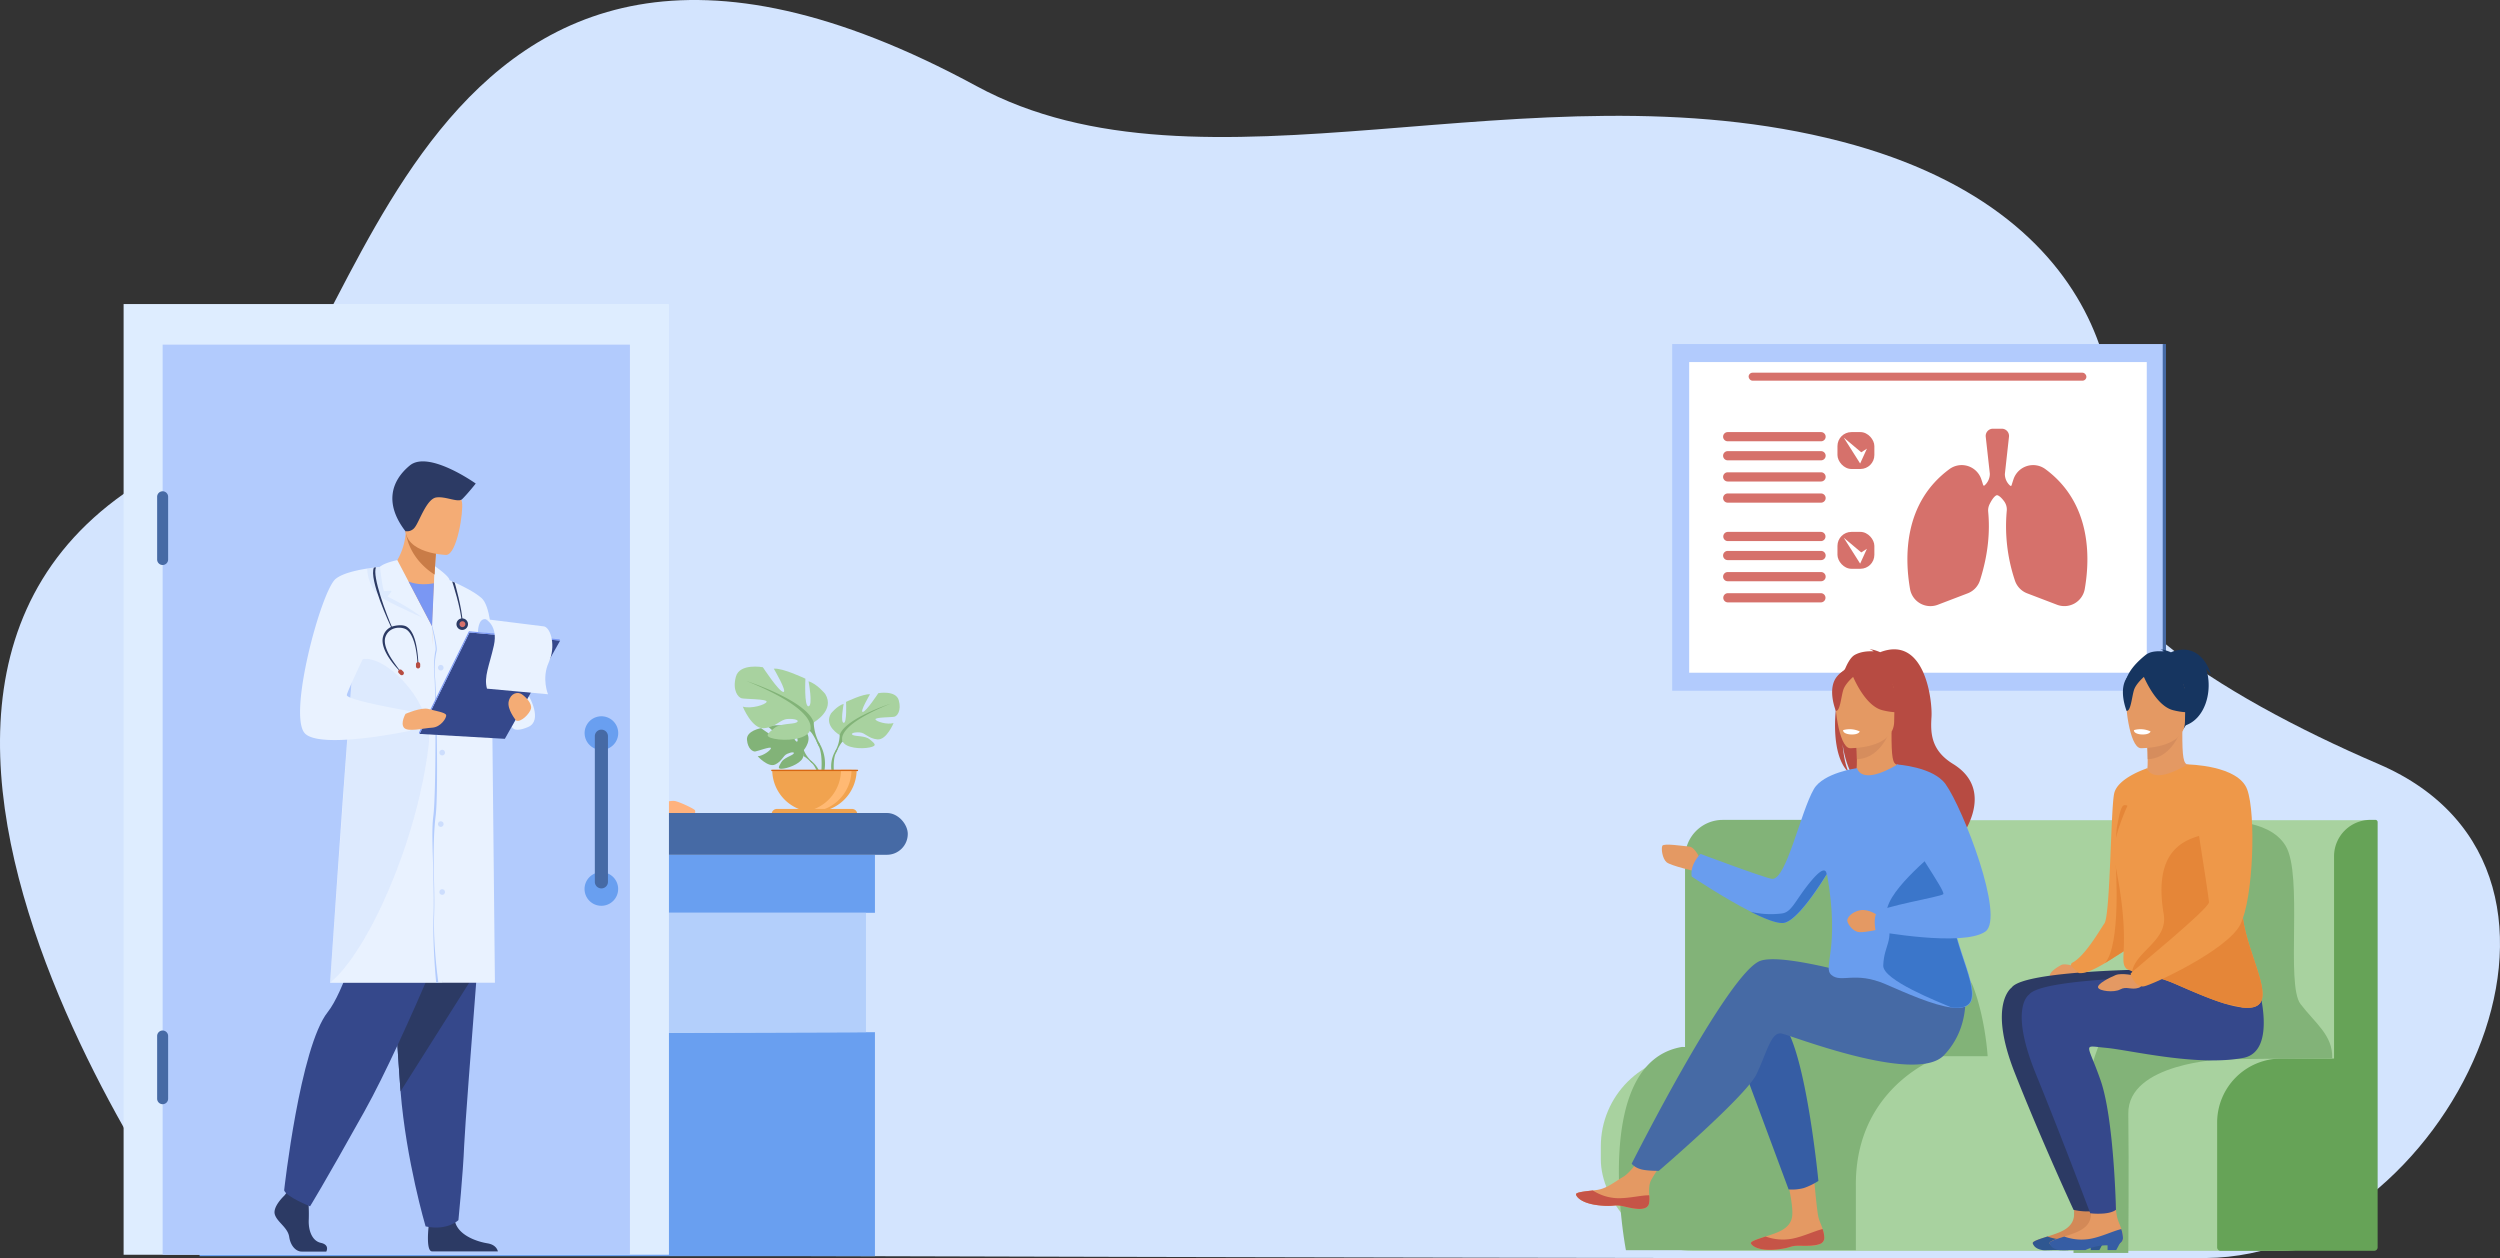 <svg xmlns="http://www.w3.org/2000/svg" width="1375.312" height="692.266" viewBox="0 0 1375.312 692.266">
  <rect x="0" y="0" width="1375.312" height="692.266" fill="#333333" stroke="none"/>
  <g id="Group_22548" data-name="Group 22548" transform="translate(-32 -207.734)">
    <path id="Path_15255" data-name="Path 15255" d="M234.462,241.481c70.527-24.263,95.139-363.97,408.395-194.116,124.584,67.549,303.967-14.2,475.756,30.488,157.77,41.028,161.4,159.388,141.451,202-21.8,46.559,65.119,102.224,154.137,140.484,139.634,59.965,36.954,270.722-94.957,271.728s-1101.063-2.032-1101.063-2.032S-45.527,337.813,234.462,241.481Z" transform="translate(-73.656 207.737)" fill="#d3e4fe"/>
    <g id="Group_22547" data-name="Group 22547">
      <path id="Path_15313" data-name="Path 15313" d="M785.242,708.58s5.653-6.6.351-10.787c0,0-3.878-2.344-7.033-2.156,0,0,4.451,7.508,3.027,8.255s-4.387-8.725-4.387-8.725-8.819-.856-11.653.495c0,0,7.538,6.168,5.935,6.539s-9.734-5.688-9.734-5.688-8.191,1.4-7.765,6.415,3.264,6.553,4.506,6.43,8.517-2.908,8.675-1.889-4.219,4.348-7.285,4.5c0,0,5.787,6.385,9.63,4.54s4.174-4.758,6.573-5.856,4.451-1.093,3.462,0-5.327,2.2-6.7,4.629-2.6,4.061,1.375,3.462,10.451-3.512,10.733-6.845Z" transform="translate(-311.057 -88.202)" fill="#82b378"/>
      <path id="Path_15314" data-name="Path 15314" d="M762.18,711.37s22.292-.861,27.2,5.515a16.163,16.163,0,0,0,4.451,6.227l.519,1.424s-3.863-4.071-5.243-4.318C789.111,720.219,791.272,712.32,762.18,711.37Z" transform="translate(-315.207 -96.506)" fill="#82b378"/>
      <path id="Path_15315" data-name="Path 15315" d="M824.891,734.577A14.005,14.005,0,0,1,830,744.439l-.866.079s-1.528-6.539-4.293-9.1S824.891,734.577,824.891,734.577Z" transform="translate(-346.264 -107.971)" fill="#82b378"/>
      <path id="Path_15316" data-name="Path 15316" d="M851.128,682s-8.992-5.04-4.8-11.87c0,0,3.358-4.194,6.959-5.272,0,0-1.919,10.189,0,10.431s1.316-11.514,1.316-11.514,9.477-4.555,13.191-4.194c0,0-5.876,9.951-3.957,9.714s8.517-10.312,8.517-10.312,9.709-1.8,11.272,3.957-.96,8.631-2.4,8.992-10.673.242-10.436,1.439,6.479,3.116,9.956,2.038c0,0-3.838,9.476-8.873,9s-6.6-3.6-9.714-3.838-5.4.6-3.838,1.439,6.835.272,9.353,2.414,4.555,3.462-.119,4.422-13.072.356-14.749-3.24Z" transform="translate(-357.174 -69.912)" fill="#a8d29f"/>
      <path id="Path_15317" data-name="Path 15317" d="M882.782,670.87s-25.18,8.156-28.064,17.271a19.151,19.151,0,0,1-2.4,8.754v1.8s2.641-6.113,4.08-6.954C856.4,691.737,850.762,683.824,882.782,670.87Z" transform="translate(-360.764 -76.057)" fill="#82b378"/>
      <path id="Path_15318" data-name="Path 15318" d="M849.919,722.362a16.6,16.6,0,0,0-1.667,13.072l.989-.267s-.989-7.914,1.058-11.87S849.919,722.362,849.919,722.362Z" transform="translate(-358.361 -101.523)" fill="#82b378"/>
      <path id="Path_15319" data-name="Path 15319" d="M783.832,660.381s11.87-6.638,6.326-15.649c0,0-4.427-5.53-9.17-6.954,0,0,2.527,13.438,0,13.755s-1.726-15.179-1.726-15.179-12.5-6.014-17.4-5.52c0,0,7.745,13.122,5.213,12.805s-11.223-13.6-11.223-13.6-12.8-2.369-14.838,5.218,1.266,11.376,3.16,11.87,14.071.317,13.755,1.894-8.537,4.11-13.122,2.691c0,0,5.06,12.484,11.7,11.87s8.7-4.743,12.805-5.06,7.112.791,5.06,1.894-9.012.366-12.33,3.185-6.024,4.521.138,5.807,17.227.495,19.443-4.268Z" transform="translate(-304.186 -55.246)" fill="#a8d29f"/>
      <path id="Path_15320" data-name="Path 15320" d="M753.46,645.72s33.193,10.748,36.986,22.752a25.213,25.213,0,0,0,3.16,11.539v2.374s-3.462-8.062-5.371-9.17C788.235,673.225,795.664,662.794,753.46,645.72Z" transform="translate(-310.799 -63.346)" fill="#82b378"/>
      <path id="Path_15321" data-name="Path 15321" d="M833.01,713.564a21.9,21.9,0,0,1,2.2,17.237l-1.316-.351s1.281-10.421-1.4-15.664S833.01,713.564,833.01,713.564Z" transform="translate(-350.203 -96.89)" fill="#82b378"/>
      <path id="Path_15322" data-name="Path 15322" d="M805.321,767.681A23.246,23.246,0,0,1,782.1,744.46h46.443a23.246,23.246,0,0,1-23.221,23.221Z" transform="translate(-325.273 -113.25)" fill="#f1a34f"/>
      <path id="Path_15323" data-name="Path 15323" d="M817.5,767.5a23.246,23.246,0,0,0,26.1-23.043h-5.767A23.246,23.246,0,0,1,817.5,767.5Z" transform="translate(-343.166 -113.25)" fill="#ffb973"/>
      <path id="Path_15324" data-name="Path 15324" d="M781.45,790.874h47.086a2.864,2.864,0,0,0-2.864-2.864H784.314A2.864,2.864,0,0,0,781.45,790.874Z" transform="translate(-324.945 -135.26)" fill="#f1a34f"/>
      <rect id="Rectangle_2680" data-name="Rectangle 2680" width="47.739" height="0.712" transform="translate(504.035 631.923) rotate(180)" fill="#d86713"/>
      <path id="Path_15325" data-name="Path 15325" d="M652.784,780.427s5.441-1.805,8.042-1.261,10.753,4.338,10.931,5.149a2.969,2.969,0,0,1,0,1.4H652.784s-4.244-.826-4.946-3.324S652.784,780.427,652.784,780.427Z" transform="translate(-257.387 -130.738)" fill="#ffb27d"/>
      <path id="Path_15326" data-name="Path 15326" d="M513.325,1227.951a3.63,3.63,0,0,0,2.369,3.151h.025c2.527,1.108,6.761.861,11.341.242.589-.079,1.113-.144,1.588-.183l.371-.03h.282c4.56-.3,4.2,1.108,12.919,1.063,9.932-.054,13.29-3.4,13.75-4.827.381-1.207-3.957-2.147-8.834-3.225l-.707-.158-1.944-.445c-5.8-1.36-11.539-3.076-13.438-8.646-2.013-5.906-1.533-23.434-1.533-23.434H511.92s4.615,19.364,4.135,24.943c-.267,2.968-1.692,3.828-2.241,6.43-.04.183-.074.361-.109.544A17.174,17.174,0,0,0,513.325,1227.951Z" transform="translate(-188.725 -339.164)" fill="#ad7041"/>
      <path id="Path_15327" data-name="Path 15327" d="M471.305,817.555c1.484,8.334,3.6,16.945,5.441,25.9,2.968,14.408,5.188,29.706,2.9,46.181a57.409,57.409,0,0,0-.495,6.979c-.445,29.122,12.568,81.9,12.568,81.9a23.014,23.014,0,0,0,9.457,1.232c3.052-.148,7.731-2.117,7.731-2.117s1.232-32.723,1.306-76.722c.054-31.9,6.316-73.9,7.582-98.574.762-14.937-.9-34.835-.9-34.835s-25.937-20.857-35.25-10.184C472.453,767.858,465.751,786.376,471.305,817.555Z" transform="translate(-167.178 -118.209)" fill="#415da5"/>
      <path id="Path_15328" data-name="Path 15328" d="M487.273,943.654a57.411,57.411,0,0,0-.495,6.979c19.423-28.143,23.741-89.522,23.741-89.522l-21.347,10.332s-2.339,11.509-4.8,26C487.328,911.861,489.558,927.159,487.273,943.654Z" transform="translate(-174.801 -172.205)" fill="#355493"/>
      <path id="Path_15329" data-name="Path 15329" d="M401.276,1226.84a3.631,3.631,0,0,0,2.369,3.151h.025c2.527,1.108,6.761.861,11.341.242.589-.079,1.113-.144,1.588-.183l.371-.03h.282c4.56-.3,4.2,1.108,12.919,1.063,9.932-.054,13.29-3.4,13.745-4.827.386-1.207-3.957-2.147-8.829-3.225l-.707-.158-1.944-.445c-5.8-1.36-11.539-3.076-13.438-8.646-2.013-5.906.866-23.162.866-23.162l-16.3-1.36s.989,19.66.524,25.225c-.262,2.968-1.776,4.62-2.325,7.2-.04.183-.074.361-.109.544A17.173,17.173,0,0,0,401.276,1226.84Z" transform="translate(-132.793 -338.052)" fill="#ad7041"/>
      <path id="Path_15330" data-name="Path 15330" d="M404.813,1002.01a39.953,39.953,0,0,0,7.206,2.587c3.017.608,9.284-.574,9.284-.574a424.431,424.431,0,0,1,8.858-54.846c5.811-25.457,14.457-55.538,26.515-84.027,2.572-6.083,13.191-34.879,14.991-42.145,5.441-21.96,0-19.6,0-19.6l-47.625-5.589s-5.866,3.017-8.571,34.023c-.806,9.289-.905,49.381-2.127,56.983-1.152,7.2-2.5,13.181-4.09,17.069C400.391,927.613,404.813,1002.01,404.813,1002.01Z" transform="translate(-134.035 -140.218)" fill="#415da5"/>
      <path id="Path_15331" data-name="Path 15331" d="M401.279,1259.989a3.63,3.63,0,0,0,2.369,3.151h.025c2.671.955,6.84.752,11.331.213.589-.069,1.118-.119,1.6-.153l.371-.03h.282c4.56-.3,4.2,1.108,12.919,1.063,9.932-.054,13.29-3.4,13.745-4.827.386-1.207-3.957-2.147-8.829-3.225a29.343,29.343,0,0,1-15.006,2.661c-6.687-.643-13.517-3.324-18.3-3.991-.04.183-.074.361-.109.544A17.172,17.172,0,0,0,401.279,1259.989Z" transform="translate(-132.797 -371.201)" fill="#b84c42"/>
      <path id="Path_15332" data-name="Path 15332" d="M514.739,1259.989a3.63,3.63,0,0,0,2.369,3.151h.025c2.671.955,6.84.752,11.331.213.589-.069,1.118-.119,1.6-.153l.371-.03h.282c4.56-.3,4.2,1.108,12.919,1.063,9.932-.054,13.29-3.4,13.75-4.827.381-1.207-3.957-2.147-8.834-3.225a29.343,29.343,0,0,1-15.006,2.661c-6.687-.643-13.517-3.324-18.3-3.991-.04.183-.074.361-.109.544A17.17,17.17,0,0,0,514.739,1259.989Z" transform="translate(-190.139 -371.201)" fill="#b84c42"/>
      <path id="Path_15333" data-name="Path 15333" d="M466.528,477.663c1.607-13.137-2.473-34.157-28.716-30.8s-34.483,29.127-29.181,40.587-7.627,14.2-11.677,26.565c-3.462,10.584-4.694,23.741-10.322,29.626-18.172,18.993,17.44,48.233,38.875,42.09,39.073-11.227,44.1-12.9,42.714-43.6-.712-15.723-12.949-21.817-5.178-26.367C481.807,504.742,462.888,507.393,466.528,477.663Z" transform="translate(-122.877 37.337)" fill="#2b478b"/>
      <path id="Path_15334" data-name="Path 15334" d="M475.38,554.851l7.231,18.661,15.61.762,7.77-11.643c-8.819-6.682-8.443-19.477-8.013-23.944.1-.989.2-1.593.2-1.593l-19.507-5.935c-.237,5.154-.524,9.19-.836,12.365C476.72,554.589,475.38,554.851,475.38,554.851Z" transform="translate(-170.258 -5.448)" fill="#ffb27d"/>
      <path id="Path_15335" data-name="Path 15335" d="M489.529,576.868c-.989,0-18.033-3.462-46.789,3.893,0,0,15.748,72.152,10.387,85.754a143.512,143.512,0,0,0-7.384,25.67l58.041.717s-.816-46.675,1.86-63.2S489.529,576.868,489.529,576.868Z" transform="translate(-153.762 -28.137)" fill="#ffb27d"/>
      <path id="Path_15336" data-name="Path 15336" d="M440.967,658.181c-.851,9.556-9.773,31.377-7.844,36.027,2.023,4.882,4.832,7.355,10.985,8.769,4.239.989,10.06,1.444,18.3,1.855,17.484.871,36.219-1.325,38.772-9.64,1.222-3.991.752-19.428.1-26.555-1.34-14.744,1.484-35.908,1.88-49.6.336-11.42-6.553-37.411-6.553-37.411s-3.106-1.978-12.86-3.927c0,0-1.024,13.5-8.072,14.66-12.182,2.013-22-9.145-24.863-13.641,0,0-13.992,3.531-18.1,8.215-3.893,4.451,1.429,37.268,2.611,40.414,1.024,2.705,1.978,5.342,2.829,7.993A55.768,55.768,0,0,1,440.967,658.181Z" transform="translate(-147.986 -28.969)" fill="#7a97f3"/>
      <path id="Path_15337" data-name="Path 15337" d="M330.626,780.533s-5.441-1.786-8.042-1.246-10.753,4.3-10.931,5.1a2.878,2.878,0,0,0,0,1.385h18.973s4.244-.816,4.946-3.3S330.626,780.533,330.626,780.533Z" transform="translate(-87.467 -130.799)" fill="#ffb27d"/>
      <path id="Path_15338" data-name="Path 15338" d="M480.29,546.005c7.117-4.773,16.065-5.005,20.145-4.817.1-.989.2-1.593.2-1.593l-19.507-5.935C480.888,538.814,480.6,542.85,480.29,546.005Z" transform="translate(-172.738 -6.711)" fill="#e8945b"/>
      <path id="Path_15339" data-name="Path 15339" d="M502.078,506.454s-23.355,4.694-26.051-9.892-7.528-23.81,7.271-27.421,18.73,1.419,20.813,6.069S508.083,504.862,502.078,506.454Z" transform="translate(-169.09 26.519)" fill="#ffb27d"/>
      <path id="Path_15340" data-name="Path 15340" d="M467.789,462.168c3.957-4.451,9.655-5.307,13.814-5.238-2.508-3.037,7.567-9.694,19.092,1.662,4.946,4.892,4.214,14.507,1.553,20.086,0,0-4.08-11.959-11.514-14.566a16.262,16.262,0,0,1-4.664-2.7,32.271,32.271,0,0,1-6.39,9.491C472,479.315,473.5,496.28,473.5,496.28S460.884,469.938,467.789,462.168Z" transform="translate(-165.377 34.452)" fill="#2b478b"/>
      <path id="Path_15341" data-name="Path 15341" d="M517,529.459s.623,1.731,5.02.945c0,0,3.69-.658,3.353-2.6A12.085,12.085,0,0,0,517,529.459Z" transform="translate(-191.293 -3.663)" fill="#fff"/>
      <path id="Path_15342" data-name="Path 15342" d="M367.729,643.758c8.839-34.093,13.686-53.56,20.922-59.451,6.405-5.208,20.209-5.688,20.209-5.688a70.414,70.414,0,0,1-.495,12.291l17.009,32.362s8.7,17.217,11.791,36.046c2.334-18.7,4.654-36.046,4.654-36.046a195.344,195.344,0,0,0,2.844-21.2c-2.043-7.914-1.83-16.139-2.79-24.394l1.068.059c3.353.237,13.8,1.3,19.136,5.678,7.241,5.935,8.863,32.04,20.922,59.98,0,0,14.61,24.567,19.26,34.31a8.279,8.279,0,0,1-2.612,2.335,13.748,13.748,0,0,1-3.823,1.36s-26.357-25.952-28.088-30.057c-.569-1.35-3.759-6.084-7.716-13.048h0s-1.053,37.095,1.251,53.09a8.289,8.289,0,0,1-4.115,8.408c-16.277,9.195-65.045,34.241-74.116,9.892-1.019-2.725,16.816-49.054,14.343-59.085-.781-3.2-1.81-10.52-2.854-18.988-5.579,10.708-10.832,18.231-11.579,19.987-1.731,4.066-28.088,29.795-28.088,29.795a13.847,13.847,0,0,1-3.818-1.35,8.22,8.22,0,0,1-2.616-2.315C353.119,668.112,367.729,643.758,367.729,643.758Z" transform="translate(-106.098 -28.959)" fill="#e9f2ff"/>
      <path id="Path_15343" data-name="Path 15343" d="M463.6,579.38l15.595,44.751L463.615,609.4l1.177-4.58s-3.581.317-5.035-.623-4.837-23.815-4.837-23.815,3.17-.534,4.224-.653S463.6,579.38,463.6,579.38Z" transform="translate(-159.918 -29.818)" fill="#b2cbfd"/>
      <path id="Path_15344" data-name="Path 15344" d="M537.309,577.7s3.279,35.374-.089,45.582c0,0,9.645-15.268,7.834-18.429l-3.492-2.3s6.746-.875,5.48-4.753-6.687-19.6-6.687-19.6Z" transform="translate(-201.512 -28.969)" fill="#b2cbfd"/>
      <path id="Path_15345" data-name="Path 15345" d="M516.683,1159.544H145.14V1037.527l371.543-1.217Z" transform="translate(-3.354 -260.751)" fill="#699ff0"/>
      <rect id="Rectangle_2681" data-name="Rectangle 2681" width="371.543" height="31.907" transform="translate(141.785 677.975)" fill="#699ff0"/>
      <rect id="Rectangle_2682" data-name="Rectangle 2682" width="408.385" height="22.999" rx="11.499" transform="translate(531.396 677.975) rotate(180)" fill="#466aa5"/>
      <rect id="Rectangle_2683" data-name="Rectangle 2683" width="13.349" height="7.419" rx="2.65" transform="matrix(0.998, -0.061, 0.061, 0.998, 293.098, 586.144)" fill="#2b478b"/>
      <rect id="Rectangle_2684" data-name="Rectangle 2684" width="3.497" height="4.689" transform="matrix(-0.998, 0.061, -0.061, -0.998, 305.186, 591.38)" fill="#e9f2ff"/>
      <path id="Path_15346" data-name="Path 15346" d="M454.892,656.588l4.343-.267a.589.589,0,0,0,.549-.623h0a.589.589,0,0,0-.623-.549l-4.343.272a.584.584,0,0,0-.549.618h0A.589.589,0,0,0,454.892,656.588Z" transform="translate(-159.588 -68.111)" fill="#e9f2ff"/>
      <path id="Path_15347" data-name="Path 15347" d="M454.757,660.6l5.065-.312a.228.228,0,0,0,.213-.237h0a.222.222,0,0,0-.237-.208l-5.07.312a.223.223,0,0,0-.208.237h0a.218.218,0,0,0,.237.208Z" transform="translate(-159.715 -70.482)" fill="#e9f2ff"/>
      <path id="Path_15348" data-name="Path 15348" d="M454.847,662.061l5.065-.317a.222.222,0,0,0,.213-.232h0a.227.227,0,0,0-.237-.213l-5.07.312a.223.223,0,0,0-.208.237h0a.227.227,0,0,0,.237.213Z" transform="translate(-159.76 -71.22)" fill="#e9f2ff"/>
      <path id="Path_15349" data-name="Path 15349" d="M520.053,744.332a1.682,1.682,0,1,0-1.682,1.682,1.682,1.682,0,0,0,1.682-1.682Z" transform="translate(-191.135 -112.335)" fill="#2b478b"/>
      <path id="Path_15350" data-name="Path 15350" d="M520.053,765.682a1.682,1.682,0,1,0-1.682,1.682,1.682,1.682,0,0,0,1.682-1.682Z" transform="translate(-191.135 -123.125)" fill="#2b478b"/>
      <path id="Path_15351" data-name="Path 15351" d="M516.786,969.2,155.11,970.415V903.52H516.786Z" transform="translate(-8.393 -193.639)" fill="#afcdfb" opacity="0.9"/>
      <path id="Path_15352" data-name="Path 15352" d="M173.3,680.65l11.9,55.326H138.8L128.42,680.65Z" transform="translate(5.096 -81)" fill="#699ff0"/>
      <path id="Path_15353" data-name="Path 15353" d="M174.507,684.21l10.758,49.969H143.348L133.97,684.21Z" transform="translate(2.291 -82.799)" fill="#fff"/>
      <path id="Path_15354" data-name="Path 15354" d="M143.988,692.33h31.907a1.068,1.068,0,1,1,0,2.137H143.988a1.068,1.068,0,1,1,0-2.137Z" transform="translate(-2.232 -86.903)" fill="#699ff0"/>
      <path id="Path_15355" data-name="Path 15355" d="M147.288,702.51h31.9a1.068,1.068,0,0,1,0,2.137h-31.9a1.068,1.068,0,1,1,0-2.137Z" transform="translate(-3.9 -92.048)" fill="#699ff0"/>
      <path id="Path_15356" data-name="Path 15356" d="M149.408,712.28h31.907a1.073,1.073,0,0,1,0,2.142H149.408a1.073,1.073,0,0,1,0-2.142Z" transform="translate(-5.006 -96.986)" fill="#699ff0"/>
      <path id="Path_15357" data-name="Path 15357" d="M152.328,732.44h31.9a1.068,1.068,0,0,1,0,2.137h-31.9a1.068,1.068,0,0,1,0-2.137Z" transform="translate(-6.447 -107.175)" fill="#699ff0"/>
      <path id="Path_15358" data-name="Path 15358" d="M155.618,742.62h31.907a1.068,1.068,0,1,1,0,2.137H155.618a1.068,1.068,0,1,1,0-2.137Z" transform="translate(-8.109 -112.32)" fill="#699ff0"/>
      <path id="Path_15359" data-name="Path 15359" d="M157.678,752.4h31.9a1.068,1.068,0,0,1,0,2.137h-31.9a1.068,1.068,0,1,1,0-2.137Z" transform="translate(-9.15 -117.262)" fill="#699ff0"/>
      <rect id="Rectangle_2685" data-name="Rectangle 2685" width="1.326" height="23.914" transform="translate(196.891 630.855) rotate(-16.79)" fill="#a53d38"/>
      <path id="Path_15360" data-name="Path 15360" d="M266.544,784.818a4.57,4.57,0,0,1,4.624,3.8H261.92a4.57,4.57,0,0,1,4.624-3.8Z" transform="translate(-62.375 -133.646)" fill="#b64c41"/>
      <path id="Path_15361" data-name="Path 15361" d="M255.128,766.469a25.223,25.223,0,0,0,3.67-.317l-.049-.3c-1.771.3-6.479.757-7-.722a7.924,7.924,0,0,1,.287-3.3,33.292,33.292,0,0,0,.406-12.86c-.767-4.6-.2-5.995.415-6.356s1.484.312,1.513.317l.193-.237c-.045-.035-1.039-.821-1.86-.341-.989.594-1.2,2.834-.564,6.667a32.945,32.945,0,0,1-.406,12.766c-.312,1.583-.539,2.725-.277,3.462C251.809,766.211,253.476,766.469,255.128,766.469Z" transform="translate(-57.027 -112.106)" fill="#b64c41"/>
    </g>
    <g id="Patients" transform="translate(23.229 -1.66)">
      <rect id="Rectangle_2671" data-name="Rectangle 2671" width="270.447" height="190.732" transform="translate(1199.119 589.392) rotate(180)" fill="#b2cbfd"/>
      <rect id="Rectangle_2672" data-name="Rectangle 2672" width="251.721" height="170.904" transform="translate(1189.758 579.48) rotate(180)" fill="#fff"/>
      <rect id="Rectangle_2673" data-name="Rectangle 2673" width="1.79" height="190.732" transform="translate(1200.328 589.392) rotate(180)" fill="#466aa5"/>
      <path id="Path_15256" data-name="Path 15256" d="M2021.574,390.7a11.376,11.376,0,0,1,17.543,5.47q.534,1.548,1.039,3.269a.495.495,0,0,0,.777.213l.074-.074a8.6,8.6,0,0,0,2.834-6.351l-2.26-20.358a3.987,3.987,0,0,1,3.957-4.427h4.877a3.987,3.987,0,0,1,3.957,4.422l-2.266,20.486a8.5,8.5,0,0,0,2.9,6.43l.035.03a.495.495,0,0,0,.762-.228c.346-1.192.708-2.325,1.073-3.393a11.376,11.376,0,0,1,17.543-5.49c25.284,18.646,24.626,48.659,21.644,65.876a11.376,11.376,0,0,1-15.3,8.7l-16.4-6.267a11.376,11.376,0,0,1-6.766-7.157,93.787,93.787,0,0,1-4.451-38.252,7.562,7.562,0,0,0-1.41-5.173h0c-1.978-2.7-3.4-3.408-3.957-3.393-.648,0-2.221,1.143-4.12,5.03a7.671,7.671,0,0,0-.727,4.09c.989,10.347.178,23.068-4.521,37.723a11.375,11.375,0,0,1-6.776,7.142l-16.4,6.267a11.376,11.376,0,0,1-15.3-8.68C1996.953,439.375,1996.271,409.348,2021.574,390.7Z" transform="translate(-940.407 76.792)" fill="#d6716b"/>
      <path id="Path_15257" data-name="Path 15257" d="M1795.676,483.48h51.364a2.532,2.532,0,0,1,0,5.06h-51.364a2.532,2.532,0,0,1,0-5.06Z" transform="translate(-836.457 18.525)" fill="#d6716b"/>
      <path id="Path_15258" data-name="Path 15258" d="M1795.567,504.66h51.364a2.527,2.527,0,0,1,0,5.055h-51.364a2.527,2.527,0,0,1,0-5.055Z" transform="translate(-836.349 7.808)" fill="#d6716b"/>
      <path id="Path_15259" data-name="Path 15259" d="M1795.567,528.2h51.364a2.527,2.527,0,0,1,0,5.055h-51.364a2.527,2.527,0,0,1,0-5.055Z" transform="translate(-836.349 -4.103)" fill="#d6716b"/>
      <path id="Path_15260" data-name="Path 15260" d="M1795.677,551.73h51.364a2.532,2.532,0,0,1,0,5.06h-51.364a2.532,2.532,0,0,1,0-5.06Z" transform="translate(-836.459 -16.009)" fill="#d6716b"/>
      <path id="Path_15261" data-name="Path 15261" d="M1795.567,372.22h51.364a2.537,2.537,0,0,1,2.527,2.532h0a2.537,2.537,0,0,1-2.527,2.527h-51.364a2.537,2.537,0,0,1-2.527-2.527h0A2.537,2.537,0,0,1,1795.567,372.22Z" transform="translate(-836.349 74.881)" fill="#d6716b"/>
      <path id="Path_15262" data-name="Path 15262" d="M1795.567,393.4h51.364a2.537,2.537,0,0,1,2.527,2.527h0a2.537,2.537,0,0,1-2.527,2.532h-51.364a2.537,2.537,0,0,1-2.527-2.532h0a2.537,2.537,0,0,1,2.527-2.527Z" transform="translate(-836.349 64.177)" fill="#d6716b"/>
      <path id="Path_15263" data-name="Path 15263" d="M1795.567,416.94h51.364a2.537,2.537,0,0,1,2.527,2.527h0a2.537,2.537,0,0,1-2.527,2.532h-51.364a2.537,2.537,0,0,1-2.527-2.532h0A2.537,2.537,0,0,1,1795.567,416.94Z" transform="translate(-836.349 52.28)" fill="#d6716b"/>
      <path id="Path_15264" data-name="Path 15264" d="M1795.567,440.48h51.364a2.537,2.537,0,0,1,2.527,2.527h0a2.537,2.537,0,0,1-2.527,2.532h-51.364a2.537,2.537,0,0,1-2.527-2.532h0A2.537,2.537,0,0,1,1795.567,440.48Z" transform="translate(-836.349 40.382)" fill="#d6716b"/>
      <rect id="Rectangle_2674" data-name="Rectangle 2674" width="20.298" height="20.298" rx="7.69" transform="translate(1039.906 467.399) rotate(180)" fill="#d6716b"/>
      <rect id="Rectangle_2675" data-name="Rectangle 2675" width="20.298" height="20.298" rx="7.69" transform="translate(1039.906 522.3) rotate(180)" fill="#d6716b"/>
      <path id="Path_15265" data-name="Path 15265" d="M1940.151,496.029l-3.729,8.181-9.031-14.269,9.635,8.106Z" transform="translate(-904.341 15.254)" fill="#fff"/>
      <path id="Path_15266" data-name="Path 15266" d="M1940.151,384.4l-3.729,8.186-9.031-14.269,9.635,8.1Z" transform="translate(-904.341 71.798)" fill="#fff"/>
      <rect id="Rectangle_2676" data-name="Rectangle 2676" width="185.831" height="4.407" rx="2.203" transform="translate(1156.557 418.825) rotate(180)" fill="#d6716b"/>
      <path id="Path_15267" data-name="Path 15267" d="M4.522,0H375.361a4.526,4.526,0,0,1,4.522,4.53V112.64A25.2,25.2,0,0,1,354.7,137.865H0V4.531A4.527,4.527,0,0,1,4.522,0Z" transform="translate(1315.66 798.467) rotate(180)" fill="#a8d29f"/>
      <rect id="Rectangle_2679" data-name="Rectangle 2679" width="425.713" height="107.743" rx="50.3" transform="translate(889.422 789.769)" fill="#a8d29f"/>
      <path id="Path_15268" data-name="Path 15268" d="M2378.776,936.046h29.181V824.717a20.046,20.046,0,0,1,19.987-19.987h2.765a1.227,1.227,0,0,1,1.227,1.222V1039.9a1.919,1.919,0,0,1-1.914,1.909h-84.472a1.919,1.919,0,0,1-1.909-1.909V971.148A35.24,35.24,0,0,1,2378.776,936.046Z" transform="translate(-1115.165 -144.308)" fill="#66a357"/>
      <path id="Path_15269" data-name="Path 15269" d="M2263.076,806.469s27.851-2.671,37.506,13.354,0,76.317,8.171,87,17.806,17.172,17.454,29.765l-59.9.638s-52.66,1.894-52.279,29.953,0,76.584,0,76.584h-30.141s-1.355-124.54,29.152-131.855C2279.942,895.868,2263.076,806.469,2263.076,806.469Z" transform="translate(-1034.422 -145.103)" fill="#82b378"/>
      <path id="Path_15270" data-name="Path 15270" d="M1711.613,929.661l1.632.059V825.479a20.709,20.709,0,0,1,20.709-20.709h63.892s13.161,43.525,14.883,58.219,52.081,15.258,58.951,33.346,8.012,38.435,8.012,38.435h-25.566s-.989.336-2.705,1.078c-10.065,4.372-44.717,22.89-44.227,70.451v35.2H1680.711S1660.675,938.178,1711.613,929.661Z" transform="translate(-777.471 -144.329)" fill="#82b378"/>
      <path id="Path_15271" data-name="Path 15271" d="M2170.417,966.028s-5.257-1.6-7.1-.653-6.791,3.917-6.37,6.173,9.185,3.65,14.442.143S2170.417,966.028,2170.417,966.028Z" transform="translate(-1020.531 -225.165)" fill="#e49963"/>
      <path id="Path_15272" data-name="Path 15272" d="M2178.392,1234.611a3.462,3.462,0,0,1-1.979,3.18h0c-2.295,1.261-5.935.292-10.337.1a67.476,67.476,0,0,1-14.616,3.17c-9.4.8-12.859-2.072-13.408-3.378-.465-1.113,3.566-2.369,8.067-3.808l.658-.213c.6-.188,1.2-.386,1.8-.584,5.361-1.781,10.639-3.893,11.954-9.318,1.4-5.757-2.8-21.817-2.8-21.817l14.883-1.607s1.434,16.816,2.369,22.024c.495,2.79,1.771,5.01,2.512,7.419l.148.495A16.422,16.422,0,0,1,2178.392,1234.611Z" transform="translate(-1010.985 -344.25)" fill="#d38957"/>
      <path id="Path_15273" data-name="Path 15273" d="M2178.392,1264.682a3.462,3.462,0,0,1-1.979,3.18h0c-3.323,2.137-9.229-.836-18.844,3.6a55.193,55.193,0,0,1-5.881-.064c-2.918-.039-7.122.223-8.111.064-4.535-.732-5.213-2.968-5.525-3.7-.465-1.113,3.566-2.369,8.067-3.808a27.847,27.847,0,0,0,14.413,1.227c6.262-1.177,12.489-4.293,16.965-5.337l.148.495A16.427,16.427,0,0,1,2178.392,1264.682Z" transform="translate(-1010.985 -374.322)" fill="#2f5791"/>
      <path id="Path_15274" data-name="Path 15274" d="M2209.5,1274.92l-2.2,4.1h-4.768v-3Z" transform="translate(-1043.614 -381.943)" fill="#2f5791"/>
      <path id="Path_15275" data-name="Path 15275" d="M2238.012,975.56l-48.174-4.59s-73.735.331-80.62,10.065c0,0-13.166,9.125,1.716,46.844s32.356,75.411,32.356,75.411a34.013,34.013,0,0,0,10.584.742,41.428,41.428,0,0,0,5.663-.989s-3.358-56.28-10.8-78.181-9.729-17.642,3.438-16.426,55.514,10.95,74.976,8.517S2238.012,975.56,2238.012,975.56Z" transform="translate(-993.812 -228.326)" fill="#2c3a64"/>
      <path id="Path_15276" data-name="Path 15276" d="M2197.177,1234.611a3.462,3.462,0,0,1-1.978,3.18h0c-2.295,1.261-6.054-1.484-23.192,2.552-9.17,2.171-14.61-1.35-15.164-2.656-.465-1.113,3.561-2.369,8.067-3.808l.653-.213c.6-.188,1.2-.386,1.805-.584,5.361-1.781,10.634-3.893,11.955-9.318,1.395-5.757-2.8-21.817-2.8-21.817l14.883-1.607s1.434,16.816,2.369,22.024c.495,2.79,1.771,5.01,2.512,7.419q.079.252.148.495A16.619,16.619,0,0,1,2197.177,1234.611Z" transform="translate(-1020.499 -344.25)" fill="#e49963"/>
      <path id="Path_15277" data-name="Path 15277" d="M1864.377,1234.6a3.462,3.462,0,0,1-1.978,3.18h0c-2.29,1.261-6.316,1.39-10.7,1.2-.559,0-1.063-.04-1.513-.04h-.623c-4.333.1-3.878,1.4-12.113,2.107-9.4.8-12.86-2.072-13.409-3.378-.465-1.113,3.566-2.369,8.067-3.808l.658-.213c.6-.188,1.2-.386,1.8-.584,5.361-1.781,10.639-3.892,11.954-9.318,1.4-5.757-2.8-21.817-2.8-21.817l14.882-1.608s1.434,16.816,2.369,22.025c.495,2.79,1.771,5.01,2.508,7.419.054.168.1.336.153.495a16.418,16.418,0,0,1,.742,4.342Z" transform="translate(-852.018 -344.24)" fill="#e49963"/>
      <path id="Path_15278" data-name="Path 15278" d="M1864.377,1264.687a3.462,3.462,0,0,1-1.978,3.18h0c-2.438,1.128-6.4,1.291-10.688,1.172h-2.146c-4.333.1-3.878,1.4-12.113,2.107-9.4.8-12.859-2.072-13.408-3.378-.465-1.113,3.566-2.369,8.067-3.808a27.836,27.836,0,0,0,14.408,1.227c6.267-1.177,12.493-4.293,16.965-5.337.054.168.1.336.153.495A16.418,16.418,0,0,1,1864.377,1264.687Z" transform="translate(-852.02 -374.326)" fill="#c65447"/>
      <path id="Path_15279" data-name="Path 15279" d="M1669.326,1201.72c-.826,4.135-6.717,3.462-13.3,1.835s-5.015.307-14.383-.732-12.207-4.531-12.494-5.935c-.252-1.236,4.372-1.677,9.338-2.245.623-.069,1.251-.148,1.879-.227,5.6-.7,9.709-4.318,14.8-7.291,4.822-2.814,12.019-14.274,12.019-14.274l12.86.989s-6.741,10.243-9.348,14.695c-1.533,2.616-1.454,6.079-1.261,8.754A16.546,16.546,0,0,1,1669.326,1201.72Z" transform="translate(-753.369 -330.357)" fill="#e49963"/>
      <path id="Path_15280" data-name="Path 15280" d="M1656.026,1225.823c-6.583-1.607-5.015.307-14.383-.732s-12.207-4.531-12.494-5.935c-.252-1.236,4.372-1.677,9.338-2.245l.049.094a26.4,26.4,0,0,0,13.413,4.169c6.356.153,13.087-1.667,17.474-1.593a16.544,16.544,0,0,1-.1,4.392C1668.5,1228.123,1662.61,1227.43,1656.026,1225.823Z" transform="translate(-753.369 -352.625)" fill="#c65447"/>
      <path id="Path_15281" data-name="Path 15281" d="M1746.158,840.643s-3.057-7.5-6.43-7.8-14.081-1.978-14.838-.46,0,7.043,2.3,9.031,16.525,5.2,16.525,5.2Z" transform="translate(-801.617 -157.705)" fill="#e49963"/>
      <path id="Path_15282" data-name="Path 15282" d="M1809.93,1044.1l27.7,74.511a25.323,25.323,0,0,0,8.329-.767,35.766,35.766,0,0,0,8.052-3.917s-6.865-71.544-19.458-86.426S1809.93,1044.1,1809.93,1044.1Z" transform="translate(-844.895 -254.876)" fill="#365da4"/>
      <path id="Path_15283" data-name="Path 15283" d="M1868.2,978.17a26.3,26.3,0,0,1-17.776.638c-21.268-6.8-74.3-22.811-88.385-18.266-17.746,5.757-71.034,111.72-71.034,111.72a10.3,10.3,0,0,0,4.486,2.829c3.052,1.147,10.441,1.073,10.441,1.073s48.075-41.21,53.8-53.229,8.012-23.464,13.735-22.321,73.834,28.044,89.285,12.019,11.41-36.848,11.41-36.848Z" transform="translate(-784.633 -222.652)" fill="#466aa5"/>
      <path id="Path_15284" data-name="Path 15284" d="M1925.318,682.038c-1.271-2.626-2.691-7.285-3.383-15.59.1.826,1.538,11.3,5.564,17.232,16.544,10.881,48.258,47.13,47.63,54.005,0,0,11.173-18.948,11.376-19.062,0,0,20.6-26.214-3.813-41.21-12.414-7.627-12.365-17.415-11.831-25.922s-3.383-45.112-28.246-35.532c0,0-3.991-1.776-5.777-1.509a4.863,4.863,0,0,1,2.2,1.044c-2.884-.168-7,.045-10.441,1.978C1919.486,622.671,1911.33,669.144,1925.318,682.038Z" transform="translate(-899.526 -47.77)" fill="#b74b42"/>
      <path id="Path_15285" data-name="Path 15285" d="M1939.429,730.557c-.084.035,7.988,4.229,14.062,2.567,5.708-1.558,9.442-8.962,9.363-8.977-2.418-.495-3.116-3.8-3.066-18.087l-1.093.218-18.384,3.64s.42,5.782.43,11.232C1940.755,725.73,1940.478,730.068,1939.429,730.557Z" transform="translate(-910.441 -94.112)" fill="#e49963"/>
      <path id="Path_15286" data-name="Path 15286" d="M1941.21,710.14s.42,5.782.43,11.232c10.288-.287,15.728-9.674,17.954-14.873Z" transform="translate(-911.34 -94.328)" fill="#d68d5d"/>
      <path id="Path_15287" data-name="Path 15287" d="M1949.663,663.828s5.391-8.517,6.687-15.827c.92-5.2-1.726-24.473-21.095-21.7a26.311,26.311,0,0,0-10.926,4.164c-4.2,2.844-10.273,8.972-3.462,25.793l1.761,5.683Z" transform="translate(-899.503 -53.62)" fill="#b74b42"/>
      <path id="Path_15288" data-name="Path 15288" d="M1926.011,682.328s24.339.4,24.354-14.759,3.17-25.319-12.365-26.214-18.562,4.887-19.784,9.946S1919.68,681.834,1926.011,682.328Z" transform="translate(-899.562 -61.33)" fill="#e49963"/>
      <path id="Path_15289" data-name="Path 15289" d="M1947.262,640.74s-16.624-11.376-21.881-3.512c-1.593-1.365-4.451-2.354-8.191,2.2-5.643,6.84-.623,18.928-.623,18.928,2.32.272,2.864-7.676,4.076-11.534.915-2.913,3.957-5.886,5.416-7.172,2.127,4.788,7.968,16.243,16.015,18.3,10.228,2.631,14.665-.109,14.665-.109A28.849,28.849,0,0,1,1947.262,640.74Z" transform="translate(-897.838 -57.879)" fill="#b74b42"/>
      <path id="Path_15290" data-name="Path 15290" d="M1901.709,814.528c2.4-10.07-5.767-29.6-14.289-45.77-7.735-14.66-15.763-26.55-16.485-26.12-20.4,12.108-22.257,2.038-22.257,2.038s-18.532,2.473-23.775,11.495c-7.261,12.489-15.164,49.954-22.93,49.415-3.561-.257-39.429-13.735-39.429-13.735s-5.975,5.594-4.832,12.464c0,0,17.712,11.87,32.688,19.428,7.914,4,15.08,6.8,18.444,6.009,6.826-1.607,17.479-17.425,23.246-26.708l.04-.064c7.35,41.606-2.641,51.077,2.419,55.464,5.342,4.634,12.973-2.206,29.76,5.07,11.015,4.778,26.3,11.687,36.6,12.889,5.391.633,9.4-.307,10.733-3.957C1915.449,861.827,1897.134,833.7,1901.709,814.528Z" transform="translate(-818.275 -112.701)" fill="#699dee"/>
      <path id="Path_15291" data-name="Path 15291" d="M1935.862,704.452s-.455,1.924-5.248,1.627c0,0-4.021-.247-3.9-2.364A12.957,12.957,0,0,1,1935.862,704.452Z" transform="translate(-903.997 -92.663)" fill="#fff"/>
      <path id="Path_15292" data-name="Path 15292" d="M2019.74,918.248c-1.316,3.645-5.342,4.585-10.733,3.957-7.122-3.1-37.881-15.021-37.54-23.093.495-11.954,5.935-12.365,2.1-27.094-3.066-11.846,25.358-33.88,29.889-38.668,8.527,16.173,8.759,16.935,6.361,27.005C2005.238,879.555,2023.553,907.678,2019.74,918.248Z" transform="translate(-926.677 -158.577)" fill="#3b76ca"/>
      <path id="Path_15293" data-name="Path 15293" d="M1865.66,862.6c-5.757,9.308-16.411,25.126-23.246,26.708-3.363.791-10.525-2.008-18.444-6.009a47.975,47.975,0,0,0,16.851.92c5.935-.569,7.632-7.82,16.984-18.7C1863.874,858.5,1865.363,860.274,1865.66,862.6Z" transform="translate(-852.001 -172.286)" fill="#3b76ca"/>
      <path id="Path_15294" data-name="Path 15294" d="M1948.422,907.731s-5.154-4.006-10.016-3.052-7.251,4.293-7.058,5.821,2.765,5.816,6.484,6.2,14.309-2.29,14.309-2.29Z" transform="translate(-906.343 -194.532)" fill="#e49963"/>
      <path id="Path_15295" data-name="Path 15295" d="M1974.247,742.63s19.838,1.222,26.708,10.8c9.665,13.483,32.866,73.453,21.876,81.114-12.365,8.631-60.341-.257-60.341-.257s-1.484-6.835.569-10.139,35.117-8.651,36.635-10.179-19.082-29.76-19.082-34.34S1974.247,742.63,1974.247,742.63Z" transform="translate(-921.881 -112.667)" fill="#699dee"/>
      <path id="Path_15296" data-name="Path 15296" d="M2256.087,983.268l-45.182-3.818s-73.735.322-80.62,9.749c0,0-11.144,6.979,3.739,43.525s29.953,76.727,29.953,76.727a37.924,37.924,0,0,0,7.379.134c5.08-.416,6.771-2.062,6.771-2.062s-1.043-50-8.462-71.212-10.3-19.052,2.864-17.875,50.177,10.387,75.674,5.53C2267.473,1020.279,2256.087,983.268,2256.087,983.268Z" transform="translate(-1005.309 -232.612)" fill="#35488b"/>
      <path id="Path_15297" data-name="Path 15297" d="M2156.812,1267.8c.3.707.939,2.824,5.074,3.625H2176.5a28.587,28.587,0,0,1,12.192-2.6c2.8-.045,4.916.074,6.474-.925h0l.218-.129a3.4,3.4,0,0,0,1.756-3.052,16.63,16.63,0,0,0-.762-4.328q-.064-.252-.148-.495c-4.476,1.039-10.7,4.16-16.965,5.337a27.771,27.771,0,0,1-14.408-1.227C2160.373,1265.43,2156.342,1266.686,2156.812,1267.8Z" transform="translate(-1020.483 -374.352)" fill="#365da4"/>
      <path id="Path_15298" data-name="Path 15298" d="M2228.274,1274.93l-2.191,4.1h-4.773v-3Z" transform="translate(-1053.115 -381.948)" fill="#365da4"/>
      <path id="Path_15299" data-name="Path 15299" d="M2199.039,832.157c3.25-4.6,3.462-62.656,5.352-71.43s18.379-13.977,18.379-13.977-3.052,29.582-6.623,56.483c-2.884,21.762-3.225,42.491-5.441,43.683-4.946,2.671-19.235,13.473-25.689,12.553l-3.9-3.462a1.38,1.38,0,0,1,.307-2.265C2188.351,850.21,2196.625,835.585,2199.039,832.157Z" transform="translate(-1032.576 -114.767)" fill="#ee9849"/>
      <path id="Path_15300" data-name="Path 15300" d="M2252.054,617.564c3.086-2.473,7.563-2.166,10.446-1.978a4.861,4.861,0,0,0-2.2-1.044c1.785-.267,5.777,1.508,5.777,1.508s15.11-7.74,22.1,12.1c0,0-1.2-1.484-2.859-3.2,4.046,11.41-.045,28.687-12.786,31.748C2264.251,658.685,2220.449,642.947,2252.054,617.564Z" transform="translate(-1063.001 -47.795)" fill="#163560"/>
      <path id="Path_15301" data-name="Path 15301" d="M2263.409,730.557c-.084.035,7.988,4.229,14.062,2.567,5.708-1.558,9.442-8.962,9.363-8.977-2.418-.495-3.116-3.8-3.066-18.087l-1.093.218-18.384,3.64s.421,5.782.431,11.232C2264.735,725.73,2264.458,730.068,2263.409,730.557Z" transform="translate(-1074.444 -94.112)" fill="#e49963"/>
      <path id="Path_15302" data-name="Path 15302" d="M2265.19,710.14s.42,5.782.43,11.232c10.288-.287,15.729-9.674,17.954-14.873Z" transform="translate(-1075.34 -94.328)" fill="#d68d5d"/>
      <path id="Path_15303" data-name="Path 15303" d="M2273.646,663.828s5.391-8.517,6.687-15.827c.92-5.2-1.726-24.473-21.095-21.7a26.312,26.312,0,0,0-10.916,4.164c-4.2,2.844-10.273,8.972-3.487,25.793l1.761,5.683Z" transform="translate(-1063.518 -53.62)" fill="#163560"/>
      <path id="Path_15304" data-name="Path 15304" d="M2249.991,682.328s24.339.4,24.354-14.759,3.17-25.319-12.365-26.214-18.562,4.887-19.784,9.946S2243.66,681.834,2249.991,682.328Z" transform="translate(-1063.571 -61.33)" fill="#e49963"/>
      <path id="Path_15305" data-name="Path 15305" d="M2238.414,789.94c.426-1.731-3.215-3.027-4.11-1.484-1.672,2.883-2,6.519-2.671,9.4-1.909,8.27,0,19.586,0,19.586Z" transform="translate(-1057.912 -135.46)" fill="#e58638"/>
      <path id="Path_15306" data-name="Path 15306" d="M2241.169,639.429c3.754-4.55,6.6-3.561,8.191-2.2,5.258-7.854,21.881,3.512,21.881,3.512a28.96,28.96,0,0,0,9.477,17.108s-4.452,2.74-14.665.109c-8.047-2.067-13.888-13.522-16.015-18.3-1.444,1.286-4.5,4.259-5.441,7.172-1.212,3.858-1.756,11.806-4.075,11.534C2240.546,658.358,2235.526,646.27,2241.169,639.429Z" transform="translate(-1061.852 -57.883)" fill="#163560"/>
      <path id="Path_15307" data-name="Path 15307" d="M2259.842,704.452s-.455,1.924-5.248,1.627c0,0-4.021-.247-3.9-2.364A12.957,12.957,0,0,1,2259.842,704.452Z" transform="translate(-1067.992 -92.663)" fill="#fff"/>
      <path id="Path_15308" data-name="Path 15308" d="M2224.315,854.18s3.086,44.168-5.935,54.134l18.518-11.687Z" transform="translate(-1051.644 -169.087)" fill="#e58638"/>
      <path id="Path_15309" data-name="Path 15309" d="M2229.122,795.6c9.892,47.551,1.613,54.851,6.737,59.525,0,0,4.545,1.978,4.58,1.978,5.342,4.634,5.475-.989,22.257,6.3,8,3.462,18.25,8.067,27.2,10.782a55.993,55.993,0,0,0,9.4,2.107c5.4.633,9.4-.307,10.733-3.957,3.813-10.589-14.5-38.712-9.922-57.9.04-.168.074-.336.109-.495a20.759,20.759,0,0,0,.223-5.718c-.855-10.708-7.617-26.268-14.62-39.568-7.736-14.66-15.763-26.55-16.485-26.12-20.4,12.108-22.257,2.038-22.257,2.038S2225.759,779.386,2229.122,795.6Z" transform="translate(-1057.104 -112.651)" fill="#ee9849"/>
      <path id="Path_15310" data-name="Path 15310" d="M2249.09,893.153h0c5.342,4.634,7.1-.312,23.884,6.964,8,3.462,18.251,8.067,27.2,10.782,4.575.8,7.983,1.484,9.4,2.107,5.4.633,9.4-.307,10.733-3.957,3.813-10.589-14.5-38.712-9.922-57.9.04-.168.074-.336.109-.495a17.613,17.613,0,0,0,.223-5.718c-.965-8.136-6.925-16.96-13.725-29.819-4.531,4.793-38.579-.762-30.527,46.557C2268.918,876.178,2251.207,881.9,2249.09,893.153Z" transform="translate(-1067.378 -149.359)" fill="#e58638"/>
      <path id="Path_15311" data-name="Path 15311" d="M2231.333,976.842s-7.5-1.781-10.941-.381-10.3,4.946-9.665,6.87,8.774,2.923,12.212,1.014,5.975.495,10.174-.89S2231.333,976.842,2231.333,976.842Z" transform="translate(-1047.756 -230.655)" fill="#e49963"/>
      <path id="Path_15312" data-name="Path 15312" d="M2278.614,742.63s27.7.366,32.644,13.725,3.438,60.287-3.813,74.407-48.471,33.2-53.041,33.959-7.419-6.3-7.251-7.058,43.312-35.68,43.119-39.3S2278.614,742.63,2278.614,742.63Z" transform="translate(-1066.269 -112.691)" fill="#ee9849"/>
    </g>
    <g id="Doctor" transform="translate(-444.063 -0.557)">
      <rect id="Rectangle_2677" data-name="Rectangle 2677" width="300" height="523" transform="translate(544.063 375.557)" fill="#deedff"/>
      <rect id="Rectangle_2678" data-name="Rectangle 2678" width="257.059" height="500.669" transform="translate(565.533 397.888)" fill="#b2cbfd"/>
      <path id="Path_15362" data-name="Path 15362" d="M1132.036,1217.249s-6.494,6.014-5.208,10.307,7.127,7.127,7.914,12.365,3.957,8.077,6.811,8.077h13.587s2.1-3.68-2.968-4.788-6.979-7.246-6.662-12.949a100.413,100.413,0,0,0-.495-13.3l-10.767-2.562Z" transform="translate(-499.58 -351.187)" fill="#2c3a64"/>
      <path id="Path_15363" data-name="Path 15363" d="M1299.378,1262a2.3,2.3,0,0,0,.425.148h36.348c-.317-1.286-1.484-3.734-5.737-4.427-5.678-.915-15.511-4.219-17.707-11.475-.069-.233-.134-.495-.188-.717-1.741-7.755-14.408,2.379-14.408,2.379s-.04.307-.094.836C1297.726,1251.593,1296.974,1260.8,1299.378,1262Z" transform="translate(-586.193 -365.445)" fill="#2c3a64"/>
      <path id="Path_15364" data-name="Path 15364" d="M1305.893,858.813s-1.924,24-4.184,52.858c-3.071,39.192-6.771,87.336-7.137,96.447-.628,15.827-3.165,41.17-3.165,41.17s-6.014,6.019-18.053,3.462c0,0-10.723-36.165-13.789-74.427-.045-.628-.094-1.256-.143-1.889-2.849-38.95-7.281-120.974-7.281-120.974Z" transform="translate(-563.152 -169.778)" fill="#35488b"/>
      <path id="Path_15365" data-name="Path 15365" d="M1305.893,858.844s-1.924,24-4.184,52.858l-42.145,66.682c-.044-.628-.094-1.256-.144-1.889-2.849-38.95-7.28-120.974-7.28-120.974Z" transform="translate(-563.152 -169.712)" fill="#2c3a64"/>
      <path id="Path_15366" data-name="Path 15366" d="M1239.185,851.994s-34.676,86.926-57.477,127.78-29.928,52.254-29.928,52.254-13.062-5.223-14.249-8.784c0,0,8.72-78.869,23.988-98.094,8.626-10.837,18.78-43.48,19.24-54.856s3.086-33.964,3.086-33.964Z" transform="translate(-505.15 -160.11)" fill="#35488b"/>
      <path id="Path_15367" data-name="Path 15367" d="M1285.53,507.384c-12.924,4.076-35.28-6.924-35.28-6.924s10.08-7.562,11.208-23.246c0-.218.035-.43.045-.648.064-1.162.079-2.374.04-3.625l3.536,2.849,13.24,10.659s-.678,5.258-.95,14.027a27.815,27.815,0,0,1,5.05,3.551A20.361,20.361,0,0,1,1285.53,507.384Z" transform="translate(-562.172 23.87)" fill="#f4ac75"/>
      <path id="Path_15368" data-name="Path 15368" d="M1221.26,524.22s34.127-5.386,56.651,9.506c0,0,15.283,99.909,1.978,109.38s-58.625,0-58.625,0Z" transform="translate(-547.525 -1.618)" fill="#f4ac75"/>
      <path id="Path_15369" data-name="Path 15369" d="M1250.341,749.01H1188.63s7.172-105.3,9.219-130.935c1.662-20.773,5.178-70.644,6.43-88.741.3-4.219.495-6.712.495-6.712l14.734-2.513,25.3,32.8s4,87.46,3.858,101.244,1.593,67.5,1.677,76.529S1250.341,749.01,1250.341,749.01Z" transform="translate(-530.993 -0.074)" fill="#e9f2ff"/>
      <path id="Path_15370" data-name="Path 15370" d="M1302.21,557.2l5.535,196.1h29.073s-1.345-128.977-1.444-140.827,3.16-62.893-5.935-70.817c-7.587-6.623-25.838-13.052-25.838-13.052Z" transform="translate(-588.486 -4.373)" fill="#e9f2ff"/>
      <path id="Path_15371" data-name="Path 15371" d="M1303.813,519.46s8.289,5.713,7.978,7.76a38.316,38.316,0,0,1-1.449,5.292l-5.07-1.029,4.278,3.012s-4.852,14.146-7.34,18.083Z" transform="translate(-588.456 0.339)" fill="#e9f2ff"/>
      <path id="Path_15372" data-name="Path 15372" d="M1200.822,630.062c3.63-22.306,45.567,10.654,42.08,39.909-6.43,54.124-33.915,114.47-54.272,130.9Z" transform="translate(-530.986 -51.967)" fill="#b2cbfd" opacity="0.2"/>
      <path id="Path_15373" data-name="Path 15373" d="M1272.723,480.094a1.568,1.568,0,0,0-.183-.6l.228-.049,3.576-.777,13.24,10.673s-.569,4.946-.989,14.052C1288.565,503.35,1274.959,495.818,1272.723,480.094Z" transform="translate(-573.44 20.974)" fill="#c97c47"/>
      <path id="Path_15374" data-name="Path 15374" d="M1294.972,466.661s-23.048-.643-22.425-14.991-1.929-24.087,12.81-24.285,17.36,5.406,18.3,10.243S1300.982,466.458,1294.972,466.661Z" transform="translate(-573.454 46.916)" fill="#f4ac75"/>
      <path id="Path_15375" data-name="Path 15375" d="M1265.221,441.115a5.315,5.315,0,0,0,5.376-2.379c2.379-3.17,6.336-15.367,11.564-16.159s12.123,3.086,14.343.871c3.24-3.235,7.419-8.527,7.419-8.527s-25.937-18.488-36.289-9.932S1253.662,426.065,1265.221,441.115Z" transform="translate(-566.14 59.385)" fill="#2c3a64"/>
      <path id="Path_15376" data-name="Path 15376" d="M1329.971,559.908c-.495-8.9-5.337-23.36-5.381-23.5l1.385.613c.173.579,4.026,13.789,4.526,22.865Z" transform="translate(-599.783 -8.232)" fill="#2c3a64"/>
      <path id="Path_15377" data-name="Path 15377" d="M1257.208,611.072c-.495-.495-12.365-11.915-9.823-19.908a7.977,7.977,0,0,1,4.728-5.248c1.8-.653,5.99-1.335,8.156,0,3.957,2.473,5.935,9.358,6.529,20.773l-.495.025c-.7-13.557-4.194-18.463-6.8-19.571-3.284-1.39-9.041-.816-10.881,4.451-1.246,3.615,1.2,8.675,3.462,12.147,2.527,3.858,5.272,7.276,5.3,7.305Z" transform="translate(-560.526 -32.887)" fill="#2c3a64"/>
      <path id="Path_15378" data-name="Path 15378" d="M1267.232,637.185h0a1.172,1.172,0,0,1-1.652,0l-.816-.811a1.177,1.177,0,0,1,0-1.652h0a1.177,1.177,0,0,1,1.657,0l.811.811a1.172,1.172,0,0,1,0,1.652Z" transform="translate(-569.317 -57.781)" fill="#b64c41"/>
      <path id="Path_15379" data-name="Path 15379" d="M1285.407,629.637h0a1.172,1.172,0,0,1-1.167-1.172v-1.147a1.167,1.167,0,0,1,1.167-1.167h0a1.172,1.172,0,0,1,1.172,1.167v1.147A1.177,1.177,0,0,1,1285.407,629.637Z" transform="translate(-579.35 -53.618)" fill="#b64c41"/>
      <path id="Path_15380" data-name="Path 15380" d="M1329.39,580.68a3.17,3.17,0,1,1,3.171,3.17,3.171,3.171,0,0,1-3.171-3.17Z" transform="translate(-602.214 -29.017)" fill="#2c3a64"/>
      <path id="Path_15381" data-name="Path 15381" d="M1332.78,582.272a1.612,1.612,0,1,1,1.612,1.612A1.612,1.612,0,0,1,1332.78,582.272Z" transform="translate(-603.926 -30.609)" fill="#d6716b"/>
      <path id="Path_15382" data-name="Path 15382" d="M1304.3,782.524c0-.2-2.018-19.952-1.439-37.095.242-7.251.035-15.783-.163-24.028-.282-11.766-.915-23.093.035-30.482,1.627-12.642,1.3-70.1.633-76.327-.648-6.074,0-12.731.574-14.739S1301.93,586.6,1301.9,586.5l.307-.079c.124.47,2.968,11.509,2.32,13.636a46.129,46.129,0,0,0-.841,14.516c.668,6.232,1.949,63.68.316,76.336-.945,7.365-1.266,18.745-.989,30.5.2,8.255.406,16.787.163,24.047-.579,17.148,2.334,36.912,2.354,37.095Z" transform="translate(-588.293 -33.609)" fill="#b2cbfd"/>
      <path id="Path_15383" data-name="Path 15383" d="M1400.422,664s7.81,13.443-.381,16.98-9.071-.193-9.071-.193Z" transform="translate(-633.402 -72.768)" fill="#e9f2ff"/>
      <path id="Path_15384" data-name="Path 15384" d="M1215.841,599a11.356,11.356,0,0,1,1.1,4.807,32.88,32.88,0,0,1-1.261,5.97s-48.2,10.258-57.571,1.682c-10.06-9.209,8.6-78.4,16.589-85.175,3.462-2.918,10.7-4.7,17.4-5.762,3.695-.589,7.216-.959,9.838-1.187,2.7-.232,4.451-.307,4.451-.307l-1.088,4.016-4.224,15.624-4.946,18.221s-14.734,30.329-15.209,33.183S1215.841,599,1215.841,599Z" transform="translate(-514.063 0.538)" fill="#e9f2ff"/>
      <path id="Path_15385" data-name="Path 15385" d="M1260.247,547.827s-12.3-5.352-21.129-10.228c-5.767-3.18-8.72-9.145-9.328-16.762,3.695-.589,7.216-.96,9.838-1.187l.677.228,2.681,3.462Z" transform="translate(-551.807 0.244)" fill="#b2cbfd" opacity="0.2"/>
      <path id="Path_15386" data-name="Path 15386" d="M1272.9,549.111,1253.751,512.6s-7.142,1.449-9.541,3.695c0,0,1.217,10.98,2.171,13.414,0,0,3.695-.425,4.224-.109a21.187,21.187,0,0,1-2.325,3.067S1264.924,540.421,1272.9,549.111Z" transform="translate(-559.107 3.809)" fill="#e9f2ff"/>
      <path id="Path_15387" data-name="Path 15387" d="M1246.816,554.595c-1.311-2.888-12.86-27.515-9.892-33.781l1.128-.143c-2.226,4.748,5.767,26.154,9.239,33.826Z" transform="translate(-555.154 -0.273)" fill="#2c3a64"/>
      <path id="Path_15388" data-name="Path 15388" d="M1308.8,630.788a1.533,1.533,0,1,1,.447,1.087A1.538,1.538,0,0,1,1308.8,630.788Z" transform="translate(-591.785 -55.186)" fill="#b2cbfd" opacity="0.5"/>
      <path id="Path_15389" data-name="Path 15389" d="M1308.8,804.888a1.538,1.538,0,1,1,1.533,1.538A1.538,1.538,0,0,1,1308.8,804.888Z" transform="translate(-591.785 -143.247)" fill="#b2cbfd" opacity="0.5"/>
      <path id="Path_15390" data-name="Path 15390" d="M1310.36,725.323a1.538,1.538,0,1,1,1.538,1.533,1.538,1.538,0,0,1-1.538-1.533Z" transform="translate(-592.576 -103)" fill="#b2cbfd" opacity="0.5"/>
      <path id="Path_15391" data-name="Path 15391" d="M1310.36,880.538a1.538,1.538,0,1,1,1.538,1.538,1.538,1.538,0,0,1-1.538-1.538Z" transform="translate(-592.576 -181.512)" fill="#b2cbfd" opacity="0.5"/>
      <path id="Path_15392" data-name="Path 15392" d="M1276,536.41s5.332,2.621,13.943.989l-.989,23.741Z" transform="translate(-575.19 -8.232)" fill="#7a97f3"/>
      <path id="Path_15393" data-name="Path 15393" d="M1315.945,593.19l49.855,4.466L1335.377,651.7l-46.927-2.7Z" transform="translate(-581.581 -36.964)" fill="#35488b"/>
      <path id="Path_15394" data-name="Path 15394" d="M1353.33,585.4s0-7.642,4.244-7.112,5.485,8.2,5.485,8.2Z" transform="translate(-614.339 -29.395)" fill="#b2cbfd"/>
      <path id="Path_15395" data-name="Path 15395" d="M1365.14,596.276l-49.856-4.466-27.495,55.815.336.692,27.495-55.815,49.861,4.471Z" transform="translate(-581.247 -36.266)" fill="#7a97f3"/>
      <path id="Path_15396" data-name="Path 15396" d="M1361.91,578.31s7.043,3.462,4.555,14.541-5.594,17.163-3.784,23.716l33.583,3.086s-3.65-8.715.406-17.539,1.172-18.9-2.547-19.784Z" transform="translate(-618.721 -29.432)" fill="#e9f2ff"/>
      <path id="Path_15397" data-name="Path 15397" d="M1391.534,675.671s-5.1-6.138-4.051-10.575,4.862-5.441,7.182-3.893,5.708,5.164,5.075,7.914S1394.1,676.947,1391.534,675.671Z" transform="translate(-631.564 -71.008)" fill="#f4ac75"/>
      <path id="Path_15398" data-name="Path 15398" d="M1271.024,680.809s8.651-3.8,12.612-2.7,9.3,1.9,9.719,3.329-2.849,6.7-7.711,6.969-13.418,2.537-15.476,0S1271.024,680.809,1271.024,680.809Z" transform="translate(-571.874 -79.802)" fill="#f4ac75"/>
      <path id="Path_15400" data-name="Path 15400" d="M998.8,476.557h0a3.017,3.017,0,0,0,3.022-3.022V439.027A3.022,3.022,0,0,0,998.8,436h0a3.022,3.022,0,0,0-3.022,3.027V473.51a3.017,3.017,0,0,0,3.022,3.047Z" transform="translate(-433.268 42.555)" fill="#466aa5"/>
      <path id="Path_15401" data-name="Path 15401" d="M998.8,1076.842h0a3.017,3.017,0,0,0,3.022-3.022v-34.483a3.022,3.022,0,0,0-3.022-3.027h0a3.022,3.022,0,0,0-3.022,3.027v34.483a3.017,3.017,0,0,0,3.022,3.022Z" transform="translate(-433.268 -261.106)" fill="#466aa5"/>
      <circle id="Ellipse_350" data-name="Ellipse 350" cx="9.249" cy="9.249" r="9.249" transform="translate(795.791 604.702) rotate(-13.28)" fill="#699ff0"/>
      <circle id="Ellipse_351" data-name="Ellipse 351" cx="9.249" cy="9.249" r="9.249" transform="translate(797.631 688.095)" fill="#699ff0"/>
      <path id="Path_15402" data-name="Path 15402" d="M1487.311,788.746h0a3.611,3.611,0,0,0,3.611-3.611V705.011a3.611,3.611,0,0,0-3.611-3.611h0a3.611,3.611,0,0,0-3.611,3.611v80.125A3.611,3.611,0,0,0,1487.311,788.746Z" transform="translate(-680.406 -91.718)" fill="#466aa5"/>
    </g>
  </g>
</svg>
